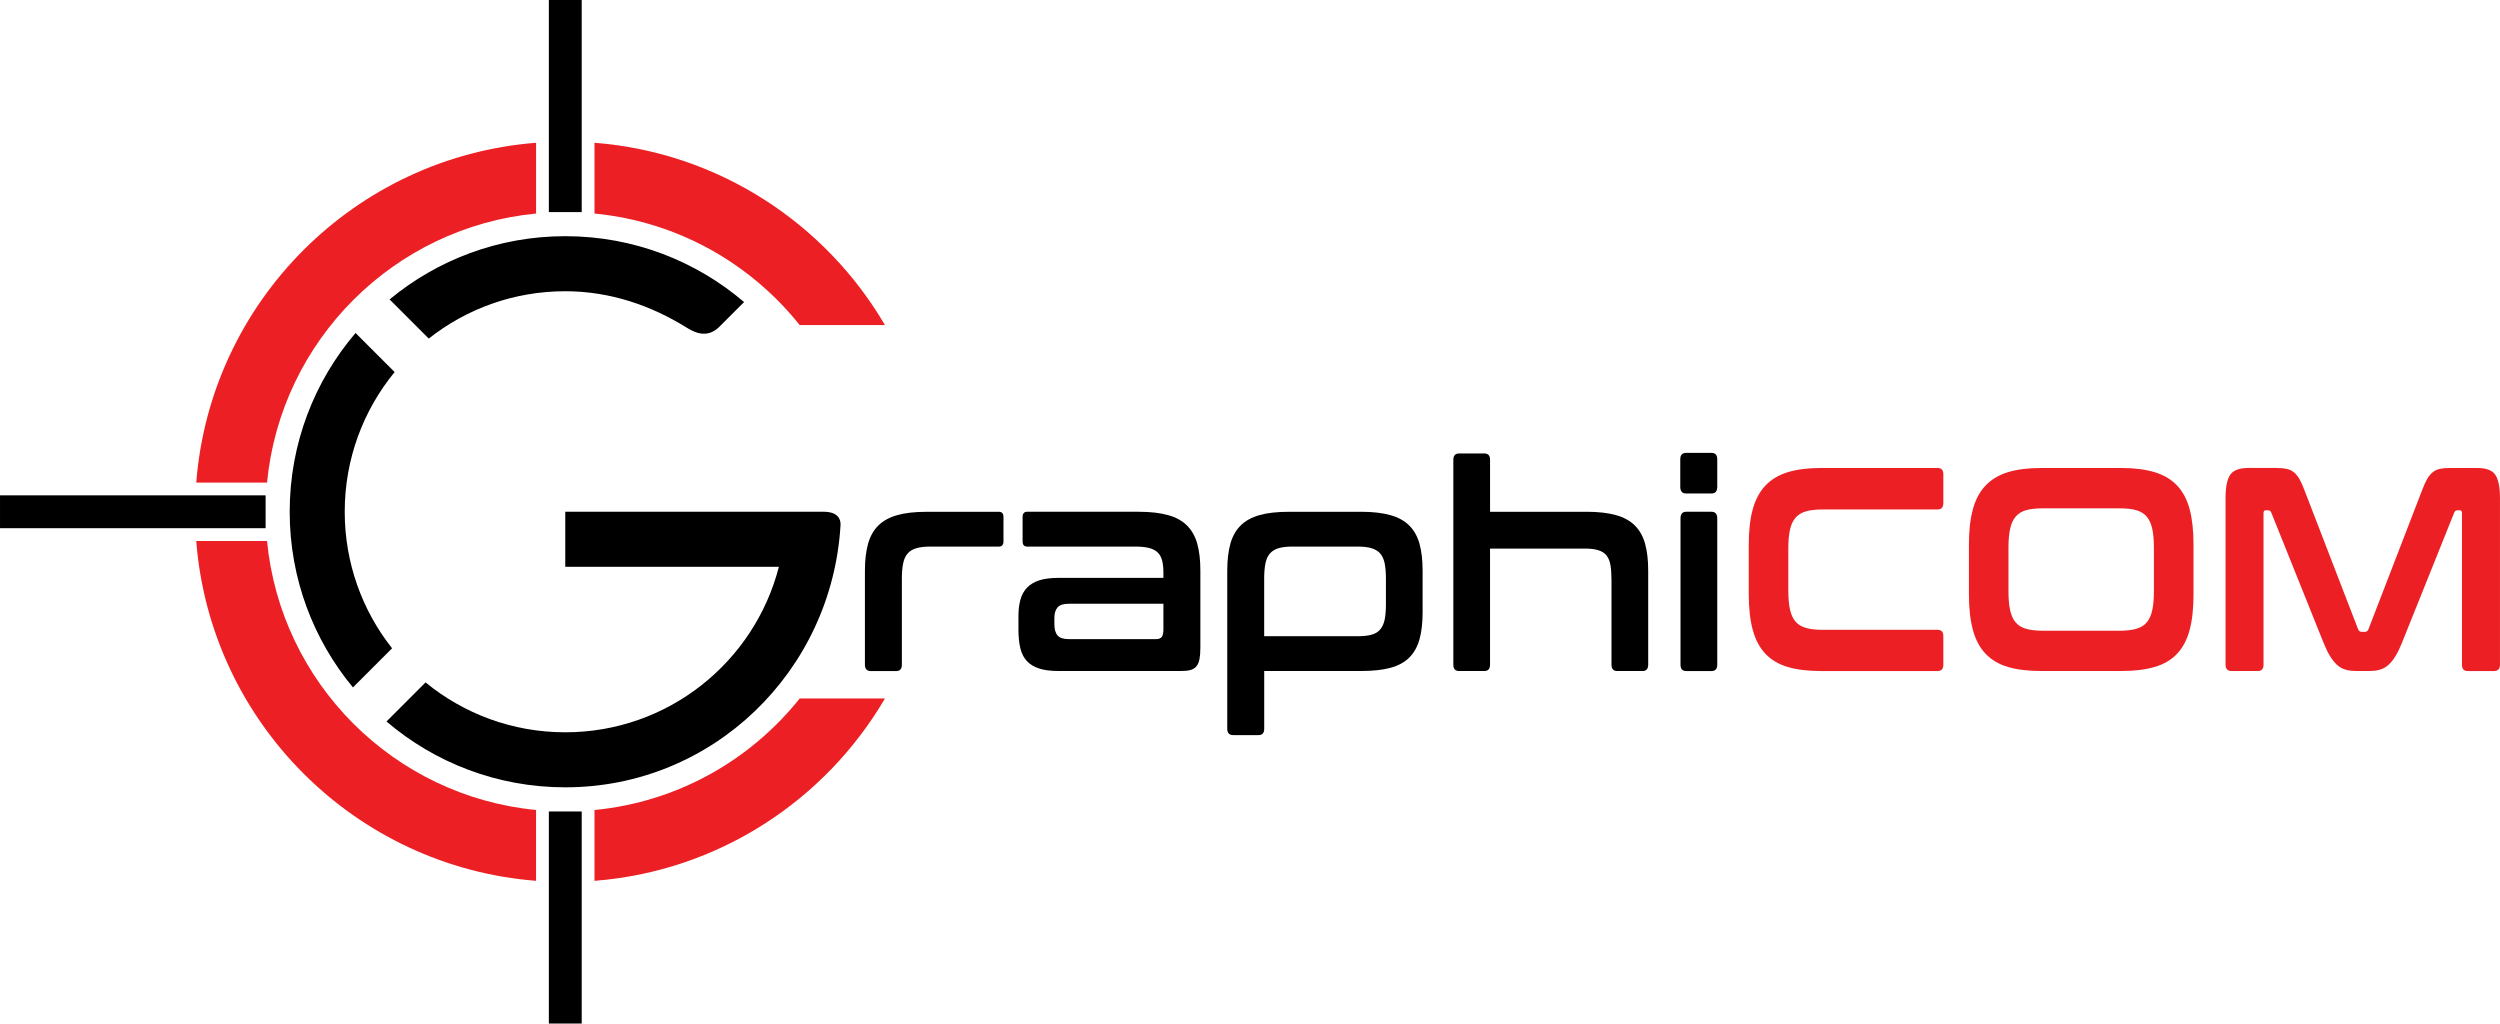 <?xml version="1.0" encoding="utf-8"?>
<!-- Generator: Adobe Illustrator 16.0.0, SVG Export Plug-In . SVG Version: 6.00 Build 0)  -->
<!DOCTYPE svg PUBLIC "-//W3C//DTD SVG 1.1//EN" "http://www.w3.org/Graphics/SVG/1.1/DTD/svg11.dtd">
<svg version="1.1" id="Layer_1" xmlns="http://www.w3.org/2000/svg" xmlns:xlink="http://www.w3.org/1999/xlink" x="0px" y="0px"
	 width="219.335px" height="89.8px" viewBox="0 0 219.335 89.8" enable-background="new 0 0 219.335 89.8" xml:space="preserve">
<g>
	<g>
		<path fill="#EC2024" d="M70.161,28.521h7.48c-5.229-8.934-14.604-15.147-25.484-15.996v6.209
			C59.435,19.439,65.845,23.109,70.161,28.521z"/>
		<path fill="#EC2024" d="M23.427,47.462h-6.211c1.24,15.895,13.92,28.574,29.815,29.816v-6.215
			C34.557,69.857,24.634,59.935,23.427,47.462z"/>
		<path fill="#EC2024" d="M17.218,42.338h6.209c1.209-12.474,11.131-22.397,23.605-23.604v-6.209
			C31.138,13.765,18.458,26.443,17.218,42.338z"/>
		<path fill="#EC2024" d="M70.161,61.279c-4.318,5.412-10.727,9.086-18.004,9.785v6.215c10.881-0.85,20.256-7.064,25.484-16H70.161z
			"/>
	</g>
	<g>
		<rect x="0.001" y="43.459" width="23.301" height="2.882"/>
		<rect x="48.153" y="71.191" width="2.883" height="18.609"/>
		<rect x="48.153" y="0" width="2.883" height="18.608"/>
	</g>
	<g>
		<g>
			<path d="M34.399,56.878c-2.602-3.293-4.155-7.455-4.155-11.979c0-4.651,1.642-8.92,4.378-12.256l-3.428-3.429
				c-3.602,4.222-5.778,9.699-5.778,15.685c0,5.855,2.083,11.229,5.549,15.412L34.399,56.878z"/>
			<path d="M60.255,28.751c-3.11-1.938-6.721-3.2-10.66-3.2c-4.526,0-8.686,1.552-11.979,4.154l-3.434-3.435
				c4.185-3.467,9.556-5.549,15.413-5.549c5.986,0,11.463,2.178,15.686,5.779l-2.145,2.145
				C62.157,29.624,61.163,29.316,60.255,28.751z"/>
		</g>
		<path d="M73.743,46.083c-0.758,12.793-11.193,22.992-24.15,22.992c-5.984,0-11.463-2.172-15.684-5.777l3.426-3.428
			c3.339,2.736,7.604,4.377,12.258,4.377c9.02,0,16.596-6.17,18.742-14.52H49.593v-4.83h22.656
			C73.527,44.9,73.774,45.556,73.743,46.083z"/>
	</g>
	<path d="M87.63,44.9c0.273,0,0.408,0.154,0.408,0.459v2.139c0,0.305-0.137,0.457-0.408,0.457h-6.031
		c-0.484,0-0.885,0.047-1.203,0.141c-0.316,0.094-0.572,0.246-0.762,0.461c-0.188,0.213-0.32,0.498-0.395,0.863
		c-0.076,0.367-0.115,0.813-0.115,1.336v7.559c0,0.375-0.164,0.561-0.498,0.561h-2.221c-0.347,0-0.522-0.186-0.522-0.561v-8.246
		c0-0.914,0.093-1.699,0.274-2.354c0.182-0.652,0.477-1.186,0.895-1.602c0.418-0.416,0.969-0.721,1.656-0.915
		c0.686-0.195,1.543-0.294,2.572-0.294h6.35V44.9z"/>
	<path d="M99.917,44.9c1.015,0,1.867,0.099,2.563,0.293c0.696,0.193,1.252,0.502,1.666,0.918c0.414,0.414,0.715,0.949,0.896,1.598
		c0.182,0.656,0.271,1.441,0.271,2.355v6.771c0,0.404-0.027,0.738-0.08,1.006c-0.053,0.266-0.143,0.471-0.271,0.623
		c-0.129,0.15-0.299,0.26-0.513,0.316c-0.211,0.063-0.482,0.088-0.816,0.088H92.845c-0.667,0-1.223-0.07-1.668-0.213
		c-0.445-0.146-0.805-0.361-1.078-0.65c-0.271-0.287-0.465-0.662-0.576-1.117c-0.113-0.463-0.17-1.004-0.17-1.635v-1.219
		c0-0.527,0.057-0.996,0.17-1.414c0.111-0.414,0.305-0.766,0.576-1.055c0.273-0.287,0.633-0.504,1.078-0.65
		c0.445-0.141,1.001-0.215,1.668-0.215h9.225v-0.48c0-0.41-0.036-0.756-0.111-1.043c-0.077-0.291-0.206-0.525-0.387-0.703
		c-0.18-0.176-0.429-0.309-0.748-0.396c-0.318-0.082-0.724-0.125-1.223-0.125h-9.479c-0.271,0-0.405-0.152-0.405-0.457v-2.139
		c0-0.305,0.135-0.459,0.405-0.459h9.795V44.9z M101.415,56.074c0.242,0,0.41-0.064,0.51-0.191c0.097-0.129,0.146-0.352,0.146-0.674
		V52.97h-8.297c-0.471,0-0.797,0.104-0.986,0.316c-0.188,0.215-0.283,0.521-0.283,0.93v0.533c0,0.459,0.095,0.793,0.283,1.004
		c0.189,0.217,0.518,0.32,0.986,0.32H101.415L101.415,56.074z"/>
	<path d="M119.415,44.9c1.015,0,1.867,0.099,2.563,0.293c0.696,0.193,1.252,0.502,1.666,0.918c0.416,0.414,0.715,0.949,0.896,1.598
		c0.183,0.656,0.271,1.441,0.271,2.355v3.666c0,0.916-0.09,1.701-0.271,2.354s-0.479,1.188-0.896,1.604
		c-0.414,0.416-0.972,0.719-1.666,0.904c-0.694,0.188-1.549,0.277-2.563,0.277h-8.5v5.066c0,0.371-0.166,0.559-0.498,0.559h-2.224
		c-0.346,0-0.521-0.188-0.521-0.559V50.064c0-0.914,0.092-1.699,0.273-2.355c0.182-0.65,0.479-1.184,0.896-1.598
		c0.416-0.416,0.968-0.723,1.654-0.918c0.689-0.193,1.545-0.291,2.572-0.291h6.348V44.9z M110.913,55.818h8.186
		c0.498,0,0.906-0.041,1.223-0.129c0.316-0.084,0.574-0.236,0.762-0.457c0.188-0.219,0.318-0.51,0.398-0.863
		c0.072-0.355,0.111-0.807,0.111-1.348v-2.268c0-0.525-0.039-0.971-0.111-1.336c-0.08-0.367-0.211-0.654-0.398-0.865
		c-0.187-0.211-0.444-0.365-0.762-0.459c-0.318-0.094-0.725-0.141-1.223-0.141h-5.715c-0.48,0-0.885,0.047-1.203,0.141
		c-0.316,0.094-0.568,0.246-0.76,0.459c-0.188,0.211-0.318,0.498-0.396,0.865c-0.076,0.365-0.113,0.811-0.113,1.336v5.064H110.913
		L110.913,55.818z"/>
	<path d="M130.231,39.784c0.332,0,0.498,0.187,0.498,0.56V44.9h8.479c1.015,0,1.867,0.098,2.564,0.293
		c0.693,0.193,1.25,0.5,1.664,0.916c0.416,0.416,0.715,0.949,0.896,1.6c0.18,0.656,0.271,1.439,0.271,2.355v8.246
		c0,0.375-0.166,0.561-0.498,0.561h-2.224c-0.332,0-0.498-0.186-0.498-0.561v-7.379c0-0.525-0.028-0.973-0.09-1.338
		c-0.063-0.365-0.178-0.652-0.352-0.865c-0.174-0.215-0.41-0.363-0.717-0.457c-0.301-0.096-0.693-0.143-1.178-0.143h-8.32V58.31
		c0,0.373-0.166,0.561-0.498,0.561h-2.223c-0.332,0-0.498-0.188-0.498-0.561V40.345c0-0.373,0.166-0.56,0.498-0.56h2.223v-0.002
		H130.231z"/>
	<path d="M150.159,39.732c0.334,0,0.502,0.188,0.502,0.561v2.418c0,0.393-0.168,0.585-0.502,0.585h-2.221
		c-0.348,0-0.521-0.192-0.521-0.585v-2.418c0-0.372,0.174-0.561,0.521-0.561H150.159z M150.159,44.9
		c0.334,0,0.502,0.197,0.502,0.586v12.828c0,0.373-0.168,0.561-0.502,0.561h-2.221c-0.332,0-0.5-0.188-0.5-0.561V45.486
		c0-0.392,0.168-0.588,0.5-0.588h2.221V44.9z"/>
	<path fill="#EC2024" d="M169.999,41.058c0.332,0,0.498,0.187,0.498,0.561v2.494c0,0.39-0.166,0.584-0.498,0.584h-10.09
		c-0.59,0-1.078,0.057-1.463,0.166c-0.387,0.109-0.691,0.297-0.918,0.561s-0.393,0.615-0.486,1.057c-0.1,0.439-0.146,1-0.146,1.68
		v3.611c0,0.68,0.045,1.246,0.146,1.691c0.095,0.451,0.26,0.809,0.486,1.07c0.227,0.264,0.531,0.451,0.918,0.559
		c0.385,0.111,0.873,0.164,1.463,0.164h10.09c0.332,0,0.498,0.189,0.498,0.564v2.494c0,0.371-0.166,0.559-0.498,0.559h-10.227
		c-1.148,0-2.121-0.117-2.924-0.354c-0.799-0.238-1.453-0.625-1.961-1.158c-0.506-0.535-0.875-1.23-1.109-2.088
		c-0.234-0.855-0.352-1.896-0.352-3.117v-4.377c0-1.227,0.117-2.258,0.352-3.106s0.604-1.54,1.109-2.075
		c0.508-0.533,1.16-0.924,1.961-1.17c0.803-0.246,1.775-0.369,2.924-0.369H169.999L169.999,41.058z"/>
	<path fill="#EC2024" d="M186.098,41.058c1.146,0,2.127,0.123,2.936,0.368c0.809,0.246,1.465,0.638,1.969,1.171
		c0.506,0.533,0.873,1.226,1.103,2.074c0.228,0.85,0.34,1.881,0.34,3.105v4.377c0,1.221-0.11,2.262-0.34,3.117
		s-0.597,1.553-1.103,2.088c-0.504,0.537-1.16,0.92-1.969,1.158c-0.809,0.236-1.789,0.354-2.936,0.354h-7.008
		c-1.15,0-2.125-0.117-2.924-0.354c-0.802-0.238-1.457-0.625-1.963-1.158c-0.511-0.535-0.879-1.23-1.111-2.088
		c-0.234-0.859-0.35-1.896-0.35-3.117v-4.377c0-1.225,0.114-2.258,0.35-3.105c0.232-0.849,0.602-1.54,1.111-2.074
		c0.506-0.535,1.159-0.925,1.963-1.171c0.801-0.245,1.774-0.368,2.924-0.368H186.098z M176.211,51.873
		c0,0.662,0.049,1.221,0.147,1.666c0.099,0.451,0.261,0.809,0.486,1.07c0.225,0.264,0.532,0.451,0.915,0.559
		c0.39,0.111,0.873,0.168,1.468,0.168h6.731c0.588,0,1.078-0.057,1.461-0.168c0.388-0.105,0.691-0.295,0.92-0.559
		c0.226-0.264,0.39-0.619,0.486-1.07c0.1-0.447,0.146-1.004,0.146-1.666v-3.816c0-0.658-0.047-1.219-0.146-1.666
		c-0.098-0.449-0.262-0.807-0.486-1.068c-0.229-0.264-0.532-0.45-0.92-0.563c-0.383-0.109-0.873-0.162-1.461-0.162h-6.731
		c-0.595,0-1.078,0.053-1.468,0.162c-0.383,0.111-0.69,0.299-0.915,0.563c-0.228,0.264-0.39,0.619-0.486,1.068
		c-0.101,0.449-0.147,1.006-0.147,1.666V51.873z"/>
	<path fill="#EC2024" d="M199.745,41.058c0.334,0,0.621,0.025,0.863,0.075c0.24,0.052,0.451,0.149,0.633,0.293
		c0.182,0.146,0.344,0.341,0.488,0.585c0.145,0.246,0.291,0.573,0.443,0.979l4.715,12.218c0.061,0.152,0.166,0.227,0.316,0.227
		h0.274c0.149,0,0.256-0.074,0.315-0.227l4.715-12.218c0.154-0.406,0.3-0.733,0.445-0.979c0.146-0.244,0.305-0.439,0.486-0.585
		s0.389-0.241,0.623-0.293c0.234-0.05,0.518-0.075,0.85-0.075h2.426c0.785,0,1.316,0.198,1.586,0.598
		c0.271,0.397,0.41,1.082,0.41,2.049v14.609c0,0.371-0.174,0.559-0.522,0.559H216.5c-0.334,0-0.502-0.188-0.502-0.559V45.027
		c0-0.168-0.059-0.256-0.178-0.256h-0.205c-0.152,0-0.25,0.068-0.297,0.203l-4.578,11.404c-0.182,0.459-0.367,0.846-0.557,1.156
		c-0.188,0.316-0.393,0.574-0.613,0.777c-0.219,0.207-0.469,0.348-0.746,0.434c-0.281,0.088-0.609,0.125-0.986,0.125h-1.088
		c-0.379,0-0.709-0.037-0.985-0.125c-0.279-0.086-0.531-0.227-0.748-0.434c-0.22-0.203-0.425-0.461-0.611-0.777
		c-0.19-0.313-0.375-0.697-0.557-1.156l-4.58-11.404c-0.047-0.135-0.146-0.203-0.295-0.203h-0.203c-0.123,0-0.183,0.088-0.183,0.256
		v13.285c0,0.371-0.166,0.559-0.498,0.559h-2.313c-0.348,0-0.521-0.188-0.521-0.559V43.704c0-0.968,0.137-1.651,0.408-2.05
		c0.271-0.398,0.809-0.598,1.608-0.598h2.472V41.058z"/>
</g>
</svg>

